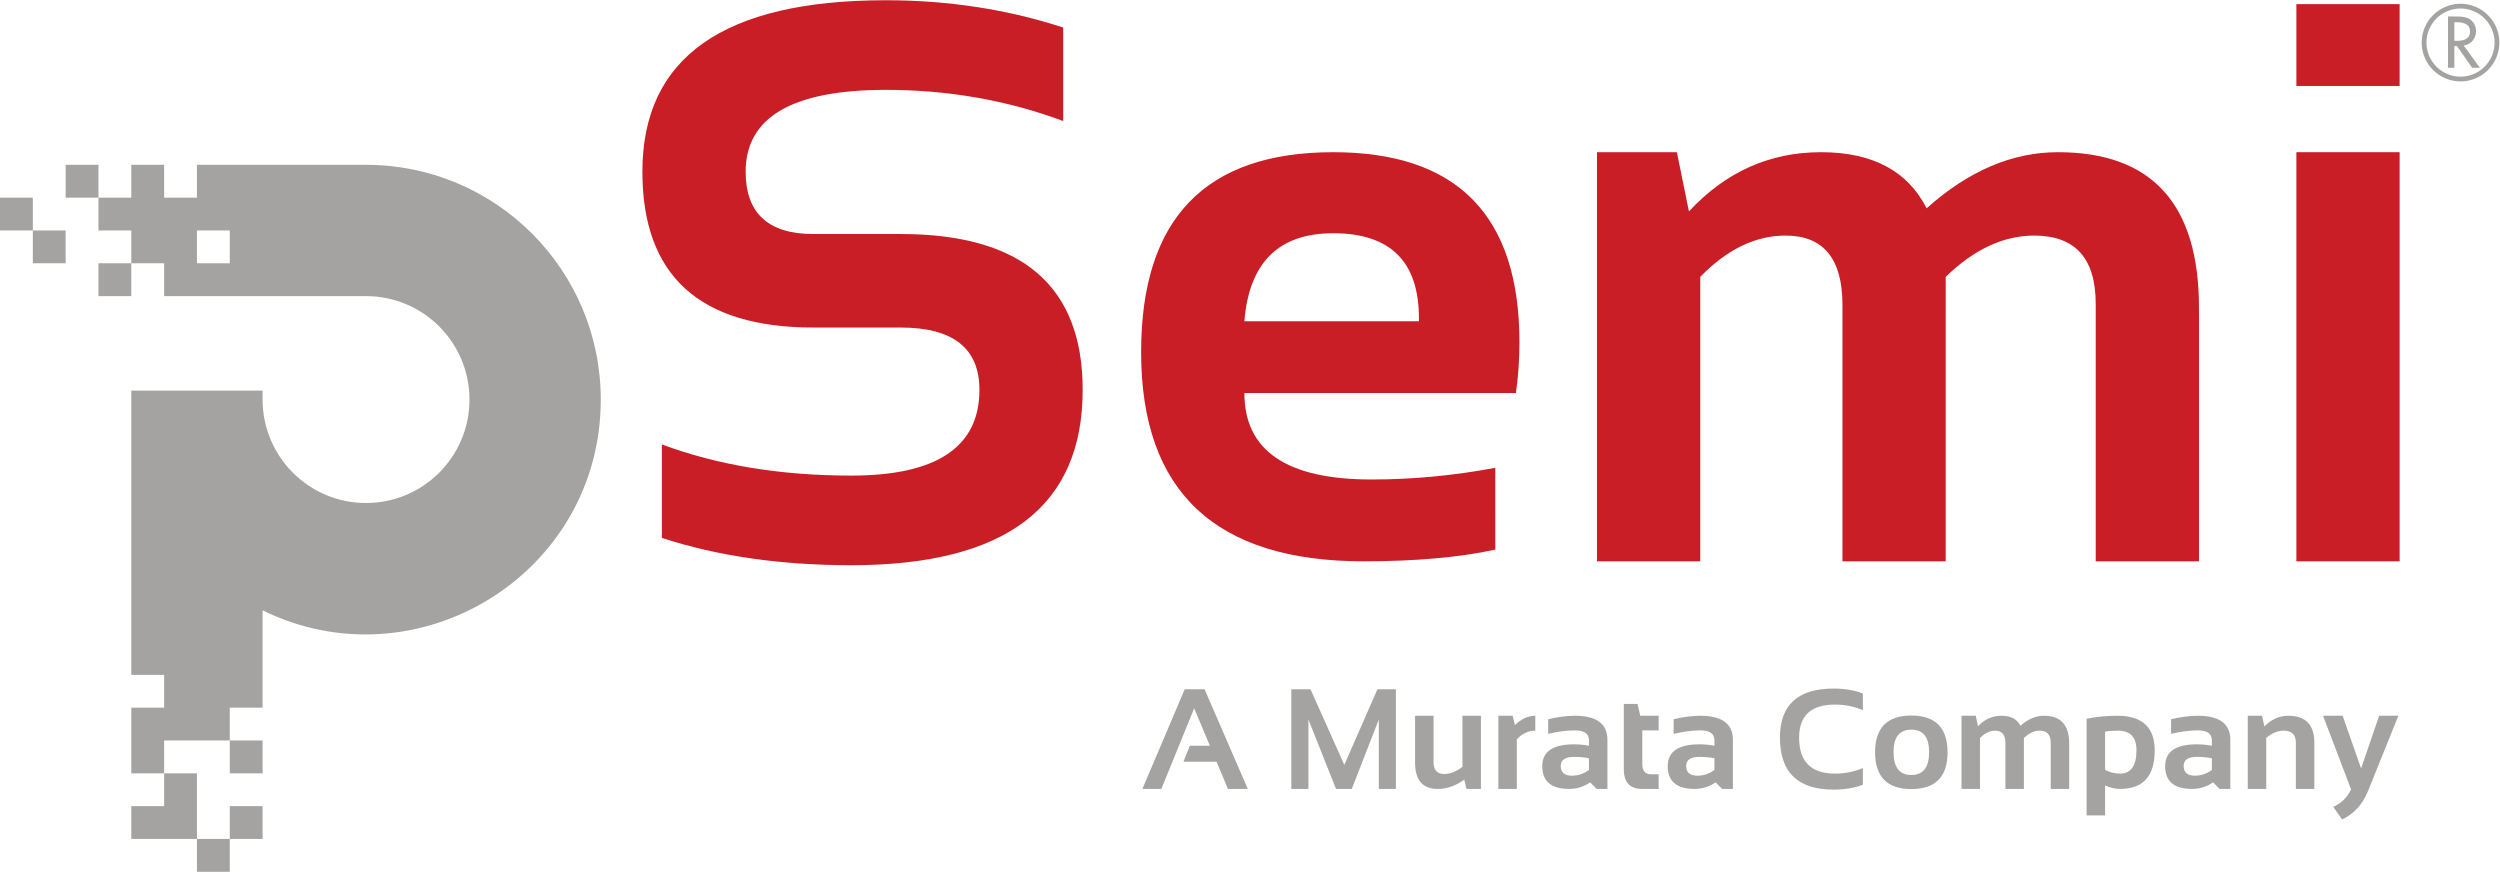 <?xml version="1.0" encoding="UTF-8" standalone="no"?>
<svg
   xmlns:dc="http://purl.org/dc/elements/1.1/"
   xmlns:cc="http://creativecommons.org/ns#"
   xmlns:rdf="http://www.w3.org/1999/02/22-rdf-syntax-ns#"
   xmlns:svg="http://www.w3.org/2000/svg"
   xmlns="http://www.w3.org/2000/svg"
   viewBox="0 0 528 184.12"
   height="184.12"
   width="528"
   xml:space="preserve"
   id="svg2"
   version="1.1"><defs
     id="defs6" /><g
     transform="matrix(1.333,0,0,-1.333,0,184.12)"
     id="g10"><g
       transform="scale(0.1)"
       id="g12"><path
         id="path14"
         style="fill:#a5a3a2;fill-opacity:1;fill-rule:evenodd;stroke:none"
         d="M 416.047,414.242 V 260.031 h -52 V 208.02 c -34.668,0 -69.34,0 -104.008,0 V 104.012 H 208.031 V 52 c 34.664,0 69.34,0 104.004,0 V 0 h 52.012 v 52 h 52 v 52.012 h -52 V 52 H 312.035 V 156.012 H 208.031 v 104.019 h 52.008 v 52.008 h -52.008 v 450.375 h 208.016 v -14.23 c 0,-90.524 73.371,-163.891 163.898,-163.891 90.52,0 163.887,73.367 163.887,163.891 0,90.519 -73.371,163.89 -163.887,163.89 H 260.039 v 52.004 c -34.672,0 -69.34,0 -104.019,0 v -52.004 h 52.011 V 1016.09 H 156.02 v 104 h -52.004 v -52 h 104.015 v 52 h 52.008 v -52 h 52 v 52 h 267.906 c 205.399,0 371.91,-166.504 371.91,-371.906 0,-277.543 -291.851,-453.883 -535.808,-333.942 z m -52,-206.222 h 52 v -52.008 h -52 z M 52.008,1068.09 H 0 v -52 h 52.008 v -52.012 h 52.008 v 52.012 H 52.008 Z m 312.039,-52 h -52.008 v -52.012 h 52.008 v 52.012" /><path
         id="path16"
         style="fill:#c91e25;fill-opacity:1;fill-rule:nonzero;stroke:none"
         d="m 1048.68,528.949 v 148.156 c 88.48,-32.929 188.49,-49.386 300.02,-49.386 135.4,0 203.1,45.265 203.1,135.816 0,65.84 -41.57,98.77 -124.7,98.77 h -138.28 c -180.68,0 -271.01,82.308 -271.01,246.925 0,181.08 128.61,271.63 385.83,271.63 98.77,0 192.4,-14.41 280.89,-43.21 v -148.16 c -88.49,32.92 -182.12,49.39 -280.89,49.39 -148.16,0 -222.23,-43.22 -222.23,-129.65 0,-65.85 35.8,-98.77 107.41,-98.77 h 138.28 c 192.19,0 288.29,-82.315 288.29,-246.925 0,-185.199 -122.23,-277.797 -366.69,-277.797 -111.53,0 -211.54,14.403 -300.02,43.211" /><path
         id="path18"
         style="fill:#c91e25;fill-opacity:1;fill-rule:nonzero;stroke:none"
         d="m 1971.58,872.184 h 276.56 v 4.937 c 0,89.715 -45.27,134.579 -135.82,134.579 -86.42,0 -133.33,-46.512 -140.74,-139.516 z m 140.74,267.916 c 196.72,0 295.09,-100.42 295.09,-301.252 0,-26.758 -1.84,-53.504 -5.55,-80.254 h -430.28 c 0,-91.364 67.07,-137.047 201.25,-137.047 65.43,0 130.87,6.172 196.31,18.527 V 510.426 c -57.21,-12.344 -126.77,-18.516 -208.65,-18.516 -235.01,0 -352.5,110.508 -352.5,331.504 0,211.126 101.44,316.686 304.33,316.686" /><path
         id="path20"
         style="fill:#c91e25;fill-opacity:1;fill-rule:nonzero;stroke:none"
         d="m 2530.26,491.91 v 648.19 h 126.56 l 19.13,-93.83 c 58.02,62.55 127.79,93.83 209.27,93.83 81.49,0 137.25,-29.63 167.3,-88.89 66.26,59.26 135.6,88.89 208.04,88.89 148.98,0 223.47,-82.1 223.47,-246.311 V 491.91 h -163.59 v 408.051 c 0,72.016 -32.52,108.029 -97.54,108.029 -48.56,0 -95.28,-21.814 -140.14,-65.431 V 491.91 h -163.58 v 406.199 c 0,73.25 -30.05,109.881 -90.14,109.881 -47.74,0 -92.8,-21.814 -135.18,-65.431 V 491.91 h -163.6" /><path
         id="path22"
         style="fill:#c91e25;fill-opacity:1;fill-rule:nonzero;stroke:none"
         d="M 3801.96,1140.1 V 491.91 h -163.59 v 648.19 z m 0,234.59 v -129.64 h -163.59 v 129.64 h 163.59" /><path
         id="path24"
         style="fill:#a5a3a2;fill-opacity:1;fill-rule:nonzero;stroke:none"
         d="M 1840.04,131.27 H 1810 l 67.04,157.921 h 31.47 l 68.47,-157.921 h -31.48 l -18,43.058 h -52.46 l 10.06,25.402 h 31.8 l -24.84,59.309 -52.02,-127.769" /><path
         id="path26"
         style="fill:#a5a3a2;fill-opacity:1;fill-rule:nonzero;stroke:none"
         d="m 2046,131.27 v 157.921 h 30.37 l 53.55,-119.832 52.46,119.832 h 29.27 V 131.27 h -27.06 V 241.262 L 2141.74,131.27 h -24.95 l -43.73,109.992 V 131.27 H 2046" /><path
         id="path28"
         style="fill:#a5a3a2;fill-opacity:1;fill-rule:nonzero;stroke:none"
         d="M 2346.38,247.219 V 131.27 h -22.86 l -3.54,14.8 c -13.33,-9.871 -27.46,-14.8 -42.41,-14.8 -23.7,0 -35.55,14.031 -35.55,42.07 v 73.879 h 29.26 v -73.11 c 0,-12.82 5.6,-19.199 16.79,-19.199 9.49,0 19.18,3.789 29.04,11.371 v 80.938 h 29.27" /><path
         id="path30"
         style="fill:#a5a3a2;fill-opacity:1;fill-rule:nonzero;stroke:none"
         d="m 2373.98,131.27 v 115.949 h 22.64 l 3.64,-14.797 c 10.16,9.867 20.91,14.797 32.25,14.797 v -23.641 c -10.9,0 -20.65,-4.519 -29.27,-13.578 v -78.73 h -29.26" /><path
         id="path32"
         style="fill:#a5a3a2;fill-opacity:1;fill-rule:nonzero;stroke:none"
         d="m 2493.92,182.059 c -14.07,0 -21.1,-4.778 -21.1,-14.36 0,-10.289 5.88,-15.449 17.67,-15.449 9.72,0 18.74,3.02 27.06,9.039 v 18.57 c -7.36,1.461 -15.25,2.2 -23.63,2.2 z m -50.37,-14.68 c 0,23.043 16.79,34.57 50.37,34.57 7.87,0 15.75,-0.738 23.63,-2.219 v 8.719 c 0,10.379 -7.48,15.582 -22.42,15.582 -12.66,0 -26.72,-1.84 -42.19,-5.519 v 23.187 c 15.47,3.68 29.53,5.52 42.19,5.52 34.45,0 51.68,-12.739 51.68,-38.207 V 131.27 h -17.01 l -10.38,10.378 c -10.08,-6.929 -21.2,-10.378 -33.36,-10.378 -28.33,0 -42.51,12.039 -42.51,36.109" /><path
         id="path34"
         style="fill:#a5a3a2;fill-opacity:1;fill-rule:nonzero;stroke:none"
         d="m 2572.76,265.988 h 21.65 l 4.42,-18.769 h 29.15 v -23.188 h -25.96 v -53.34 c 0,-10.82 4.68,-16.23 14.03,-16.23 h 11.93 V 131.27 h -26.07 c -19.43,0 -29.15,10.421 -29.15,31.25 v 103.468" /><path
         id="path36"
         style="fill:#a5a3a2;fill-opacity:1;fill-rule:nonzero;stroke:none"
         d="m 2692.7,182.059 c -14.07,0 -21.1,-4.778 -21.1,-14.36 0,-10.289 5.89,-15.449 17.67,-15.449 9.72,0 18.74,3.02 27.06,9.039 v 18.57 c -7.37,1.461 -15.25,2.2 -23.63,2.2 z m -50.37,-14.68 c 0,23.043 16.79,34.57 50.37,34.57 7.88,0 15.75,-0.738 23.63,-2.219 v 8.719 c 0,10.379 -7.48,15.582 -22.42,15.582 -12.66,0 -26.72,-1.84 -42.19,-5.519 v 23.187 c 15.47,3.68 29.53,5.52 42.19,5.52 34.45,0 51.68,-12.739 51.68,-38.207 V 131.27 h -17.01 l -10.38,10.378 c -10.08,-6.929 -21.2,-10.378 -33.36,-10.378 -28.33,0 -42.51,12.039 -42.51,36.109" /><path
         id="path38"
         style="fill:#a5a3a2;fill-opacity:1;fill-rule:nonzero;stroke:none"
         d="m 2951.55,137.898 c -13.62,-5.16 -29.09,-7.726 -46.37,-7.726 -56.7,0 -85.04,27.406 -85.04,82.258 0,51.898 28.34,77.859 85.04,77.859 17.28,0 32.75,-2.57 46.37,-7.73 v -26.5 c -13.62,5.882 -28.35,8.832 -44.18,8.832 -37.91,0 -56.87,-17.481 -56.87,-52.461 0,-37.91 18.96,-56.871 56.87,-56.871 15.83,0 30.56,2.941 44.18,8.839 v -26.5" /><path
         id="path40"
         style="fill:#a5a3a2;fill-opacity:1;fill-rule:nonzero;stroke:none"
         d="m 3028.29,153.352 c 18.78,0 28.17,12.109 28.17,36.328 0,23.64 -9.39,35.461 -28.17,35.461 -18.77,0 -28.15,-11.821 -28.15,-35.461 0,-24.219 9.38,-36.328 28.15,-36.328 z m -57.43,35.878 c 0,38.891 19.15,58.309 57.43,58.309 38.28,0 57.42,-19.418 57.42,-58.309 0,-38.789 -19.14,-58.191 -57.42,-58.191 -38.14,0 -57.27,19.402 -57.43,58.191" /><path
         id="path42"
         style="fill:#a5a3a2;fill-opacity:1;fill-rule:nonzero;stroke:none"
         d="m 3107.81,131.27 v 115.949 h 22.63 l 3.43,-16.778 c 10.38,11.188 22.87,16.778 37.44,16.778 14.58,0 24.55,-5.289 29.93,-15.899 11.86,10.61 24.26,15.899 37.21,15.899 26.66,0 39.98,-14.688 39.98,-44.059 v -71.89 h -29.27 v 72.992 c 0,12.879 -5.81,19.316 -17.44,19.316 -8.69,0 -17.05,-3.898 -25.07,-11.699 V 131.27 h -29.27 v 72.66 c 0,13.109 -5.38,19.648 -16.12,19.648 -8.55,0 -16.6,-3.898 -24.19,-11.699 V 131.27 h -29.26" /><path
         id="path44"
         style="fill:#a5a3a2;fill-opacity:1;fill-rule:nonzero;stroke:none"
         d="m 3335.29,161.52 c 7.3,-3.981 15.13,-5.961 23.52,-5.961 17.46,0 26.18,12.261 26.18,36.781 0,20.832 -9.65,31.238 -28.94,31.238 -8.33,0 -15.23,-0.508 -20.76,-1.539 z m -29.25,80.96 c 15.38,3.149 31.65,4.739 48.79,4.739 39.39,0 59.09,-18.367 59.09,-55.11 0,-40.558 -18.33,-60.839 -54.99,-60.839 -7.81,0 -15.69,1.832 -23.64,5.511 V 89.301 h -29.25 V 242.48" /><path
         id="path46"
         style="fill:#a5a3a2;fill-opacity:1;fill-rule:nonzero;stroke:none"
         d="m 3480.85,182.059 c -14.06,0 -21.09,-4.778 -21.09,-14.36 0,-10.289 5.88,-15.449 17.66,-15.449 9.73,0 18.74,3.02 27.06,9.039 v 18.57 c -7.36,1.461 -15.24,2.2 -23.63,2.2 z m -50.36,-14.68 c 0,23.043 16.79,34.57 50.36,34.57 7.87,0 15.75,-0.738 23.63,-2.219 v 8.719 c 0,10.379 -7.48,15.582 -22.42,15.582 -12.66,0 -26.72,-1.84 -42.19,-5.519 v 23.187 c 15.47,3.68 29.53,5.52 42.19,5.52 34.45,0 51.68,-12.739 51.68,-38.207 V 131.27 h -17 l -10.38,10.378 c -10.09,-6.929 -21.2,-10.378 -33.36,-10.378 -28.33,0 -42.51,12.039 -42.51,36.109" /><path
         id="path48"
         style="fill:#a5a3a2;fill-opacity:1;fill-rule:nonzero;stroke:none"
         d="m 3561.36,131.27 v 115.949 h 22.62 l 3.66,-17.008 c 11.11,11.34 23.78,17.008 37.99,17.008 27.46,0 41.19,-14.278 41.19,-42.84 V 131.27 h -29.27 v 73.109 c 0,12.793 -6.37,19.199 -19.1,19.199 -9.5,0 -18.77,-3.777 -27.83,-11.367 V 131.27 h -29.26" /><path
         id="path50"
         style="fill:#a5a3a2;fill-opacity:1;fill-rule:nonzero;stroke:none"
         d="m 3680.62,247.219 h 31.02 l 29.28,-83.489 28.6,83.489 H 3800 L 3751.85,127.84 c -8.55,-21.059 -22.2,-36.039 -40.98,-44.942 l -14.13,19.993 c 12.97,5.66 22.39,14.91 28.28,27.711 l -44.4,116.617" /><path
         id="path52"
         style="fill:#a5a3a2;fill-opacity:1;fill-rule:nonzero;stroke:none"
         d="m 3888.68,1346.03 h 2.73 c 9.99,0 22.09,-1.82 22.09,-14.53 0,-12.97 -11.22,-14.92 -21.56,-14.92 h -3.26 z m 14.78,-36.84 c 11.75,1.43 19.54,11.1 19.54,22.7 0,7.78 -3.86,15.44 -10.71,19.46 -6.43,3.63 -14.2,3.76 -21.45,3.76 h -12.26 v -81.27 h 10.1 v 34.38 h 4.22 l 23.96,-34.38 h 12.26 l -25.66,35.35" /><path
         id="path54"
         style="fill:#a5a3a2;fill-opacity:1;fill-rule:nonzero;stroke:none"
         d="m 3836.89,1313.79 c 0,-33.91 27.63,-61.55 61.58,-61.55 33.9,0 61.53,27.64 61.53,61.55 0,33.92 -27.63,61.5 -61.53,61.5 -33.95,0 -61.58,-27.58 -61.58,-61.5 m 7.57,0 c 0,29.78 24.21,53.97 54.01,53.97 29.75,0 53.96,-24.19 53.96,-53.97 0,-29.77 -24.21,-54.02 -53.96,-54.02 -29.8,0 -54.01,24.25 -54.01,54.02" /></g></g></svg>